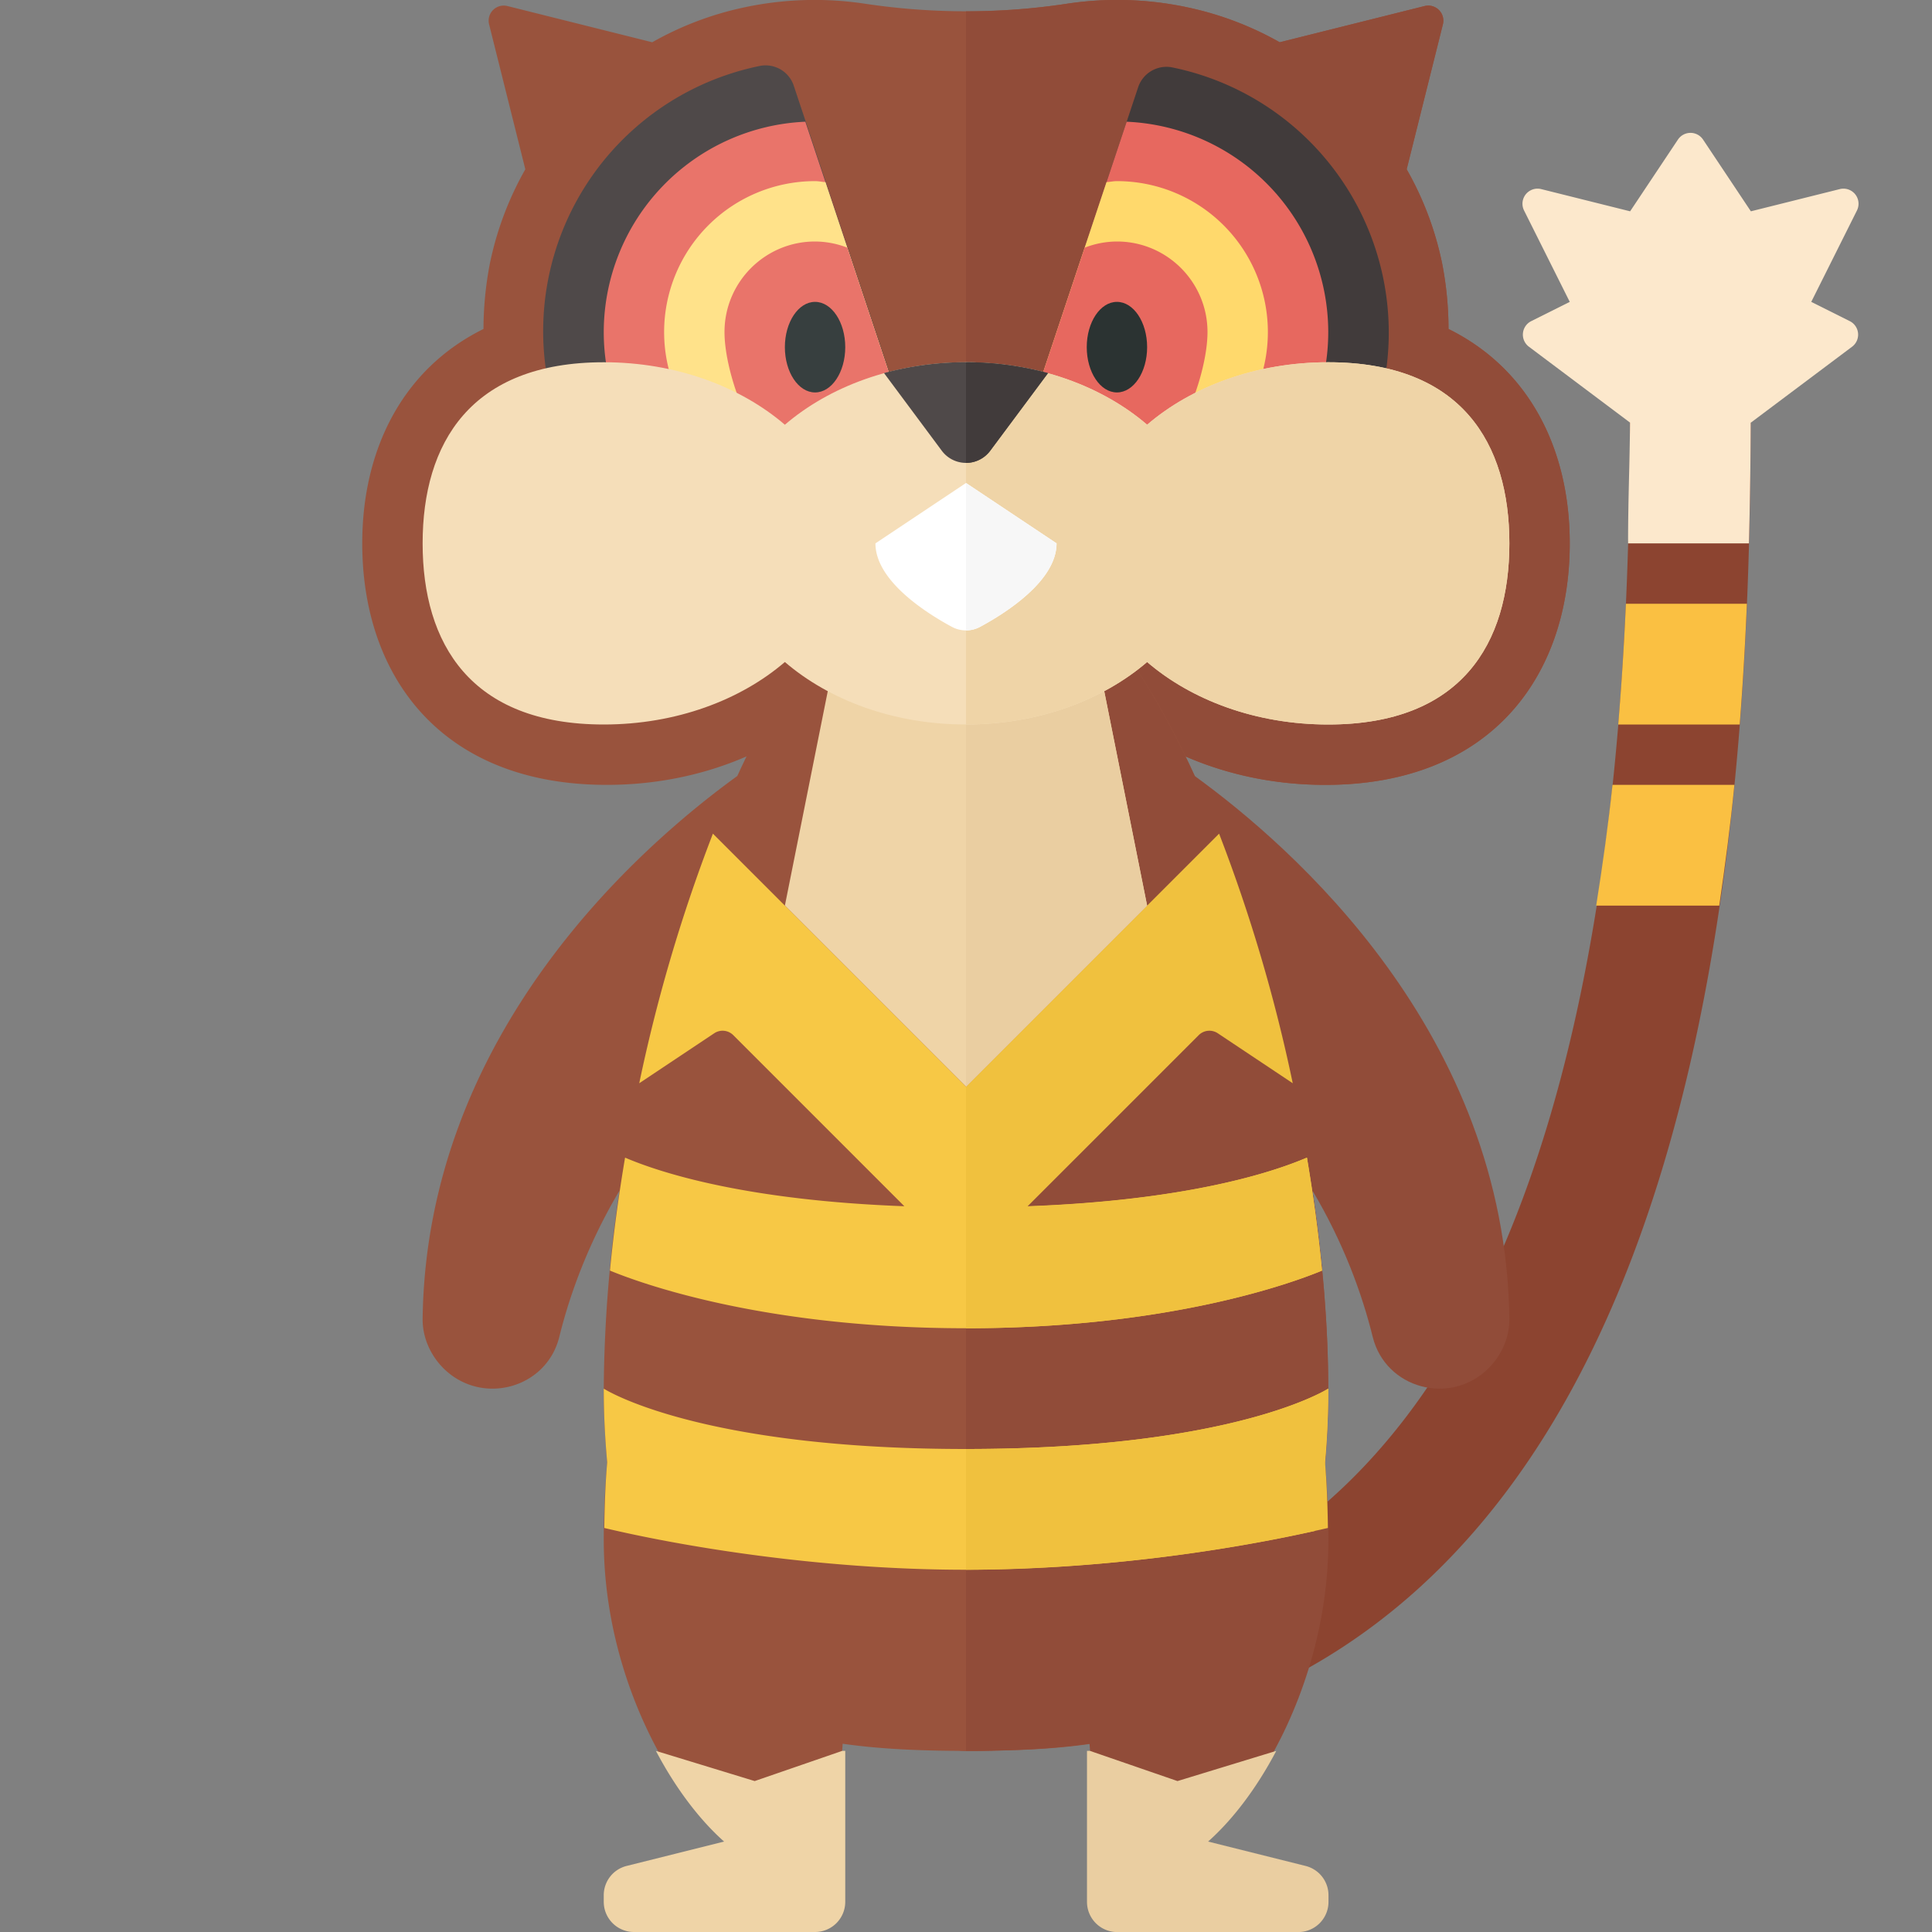 <svg xmlns="http://www.w3.org/2000/svg" width="32" height="32"><rect width="100%" height="100%" fill="#808080" stroke="none"/><path fill="#99533D" d="M23.992 5.449a5.687 5.687 0 00-.105-1.082 5.296 5.296 0 00-.588-1.563l.6-2.401A.25.25 0 0023.596.1l-2.4.6a5.352 5.352 0 00-1.499-.572A5.568 5.568 0 0017.683.06c-1.116.169-2.25.169-3.367 0A5.579 5.579 0 0012.3.128 5.32 5.32 0 0010.803.7L8.404.1a.25.25 0 00-.303.303l.6 2.401a5.336 5.336 0 00-.588 1.565 5.825 5.825 0 00-.105 1.08C6.668 6.111 6 7.444 6 9c0 2.209 1.316 4 4.05 4 1.866 0 3.472-.845 4.315-2.077A5.507 5.507 0 0016 10.395a5.498 5.498 0 001.635.528C18.478 12.155 20.084 13 21.95 13 24.684 13 26 11.209 26 9c0-1.556-.668-2.889-2.008-3.551z"/><path fill="#914C39" d="M23.992 5.449a5.687 5.687 0 00-.105-1.082 5.296 5.296 0 00-.588-1.563l.6-2.401A.25.25 0 0023.596.1l-2.4.6a5.352 5.352 0 00-1.499-.572A5.568 5.568 0 0017.683.06c-.558.086-1.12.128-1.683.128v10.207a5.498 5.498 0 001.635.528C18.478 12.155 20.084 13 21.95 13 24.684 13 26 11.209 26 9c0-1.556-.668-2.889-2.008-3.551z"/><path fill="#8C4430" d="M16 29a1 1 0 010-2c11 0 11-15.256 11-21a1 1 0 012 0c0 6.291 0 23-13 23z"/><path fill="#99533D" d="M16 9c-1.437 0-2.755 1.597-3.788 3.853-1.614 1.168-5.148 4.259-5.212 8.988-.004.306.127.604.344.821.628.627 1.707.342 1.92-.52.18-.73.493-1.574.998-2.423A22.833 22.833 0 0010 23c0 .442.023.841.057 1.221A14.65 14.65 0 0010 25.5c0 3.038 2.001 5.5 3 5.5.64 0 .873-.831.957-2.118.638.091 1.324.118 2.043.118 3.314 0 6-.477 6-6S19.314 9 16 9z"/><path fill="#914C39" d="M19.788 12.853C18.755 10.597 17.437 9 16 9v20c.72 0 1.406-.027 2.046-.119.083 1.288.316 2.119.957 2.119.999 0 3-2.462 3-5.5 0-.446-.021-.877-.058-1.292.032-.376.055-.771.055-1.208 0-1.017-.093-2.135-.262-3.281.505.849.818 1.693.998 2.423.213.862 1.292 1.147 1.92.52.217-.217.348-.514.344-.821-.064-4.729-3.598-7.82-5.212-8.988z"/><path fill="#EACEA1" d="M18.053 29l1.45.5 1.636-.5c-.337.64-.736 1.153-1.129 1.502l1.615.404a.5.5 0 01.379.485v.11a.5.5 0 01-.5.5h-3a.5.5 0 01-.5-.5V29h.049z"/><path fill="#EFD4A7" d="M19 15l-3 3-3-3 1-5h4zm-5.05 14l-1.45.5-1.636-.5c.337.64.736 1.153 1.129 1.502l-1.615.404a.499.499 0 00-.378.484v.11a.5.5 0 00.5.5h3a.5.5 0 00.5-.5V29h-.05z"/><path fill="#F7C845" d="M16 22c-3.384 0-5.432-.762-5.897-.955.058-.611.143-1.237.25-1.871.596.255 2.012.708 4.626.805l-2.834-2.834a.25.25 0 00-.315-.031l-1.242.828a26.551 26.551 0 011.22-4.134L16 18v2c3.281 0 4.977-.54 5.647-.826.106.634.191 1.26.25 1.871-.465.193-2.513.955-5.897.955zm0 2c-4.461 0-6-1-6-1 0 .442.023.841.057 1.221-.03.349-.043.716-.048 1.087C11.24 25.601 13.543 26 16 26c2.324 0 4.506-.356 5.778-.643.141-.662.222-1.434.222-2.357-.001 0-1.54 1-6 1z"/><path fill="#FAC042" d="M28.476 15c.099-.674.187-1.344.251-2h-2.019c-.07.659-.163 1.329-.27 2h2.038z"/><path fill="#F0C13E" d="M21.945 24.208c.031.354.044.724.049 1.1A27.58 27.58 0 0116 26v-2c4.46 0 5.999-1 6-1 0 .437-.023.832-.055 1.208zm-.298-5.034c-.596.255-2.012.708-4.626.805l2.834-2.834a.25.25 0 01.315-.031l1.242.828a26.551 26.551 0 00-1.22-4.134L16 18v4c3.384 0 5.432-.762 5.897-.955a26.02 26.02 0 00-.25-1.871z"/><path fill="#EACEA1" d="M16 10v8l3-3-1-5z"/><path fill="#4F4949" d="M12.596 1.09a4.484 4.484 0 00-3.485 5.402c.333 1.523 1.506 2.781 2.99 3.259 1.375.443 2.651.195 3.684-.419L13.15 1.428a.492.492 0 00-.554-.338z"/><path fill="#413B3B" d="M18.849 1.452l-2.635 7.904c1.033.614 2.309.861 3.684.419 1.484-.478 2.657-1.735 2.99-3.259a4.484 4.484 0 00-3.484-5.402.495.495 0 00-.555.338z"/><path fill="#E9746A" d="M13.339 2.016A3.492 3.492 0 0010 5.5a3.5 3.5 0 005.465 2.895l-2.126-6.379z"/><path fill="#E7685F" d="M18.661 2.016l-2.126 6.379A3.5 3.5 0 0022 5.5a3.492 3.492 0 00-3.339-3.484z"/><path fill="#FFE28A" d="M13.673 3.017C13.615 3.013 13.559 3 13.5 3a2.5 2.5 0 100 5 2.48 2.48 0 001.628-.617l-1.455-4.366z"/><path fill="#FFD96C" d="M18.5 3c-.059 0-.115.013-.173.017l-1.455 4.366A2.482 2.482 0 0018.5 8a2.5 2.5 0 100-5z"/><path fill="#E9746A" d="M14.034 4.102A1.5 1.5 0 0013.5 4c-.828 0-1.5.672-1.5 1.5S12.672 8 13.5 8c.534 0 1.266-1.702 1.266-1.702l-.732-2.196z"/><path fill="#E7685F" d="M18.5 4a1.5 1.5 0 00-.534.102l-.732 2.195s.732 1.702 1.266 1.702C19.328 8 20 6.328 20 5.5S19.328 4 18.5 4z"/><ellipse fill="#373F3F" cx="13.5" cy="5.75" rx=".5" ry=".75"/><path fill="#F5DEB9" d="M22 6c-1.202 0-2.267.406-3 1.035C18.267 6.406 17.202 6 16 6s-2.267.406-3 1.035C12.267 6.406 11.201 6 10 6 7.791 6 7 7.343 7 9s.791 3 3 3c1.202 0 2.267-.406 3-1.035.733.629 1.798 1.035 3 1.035s2.267-.406 3-1.035c.733.629 1.798 1.035 3 1.035 2.209 0 3-1.343 3-3s-.791-3-3-3z"/><path fill="#EFD4A7" d="M22 6c-1.202 0-2.267.406-3 1.035C18.267 6.406 17.202 6 16 6v6c1.202 0 2.267-.406 3-1.035.733.629 1.798 1.035 3 1.035 2.209 0 3-1.343 3-3s-.791-3-3-3z"/><ellipse fill="#2B3332" cx="18.5" cy="5.75" rx=".5" ry=".75"/><path fill="#4F4949" d="M15.6 7.467a.5.5 0 00.8 0l.958-1.287a5.192 5.192 0 00-2.716-.001l.958 1.288z"/><path fill="#FFF" d="M17.5 9c0 .622-.846 1.156-1.268 1.383a.491.491 0 01-.465 0C15.346 10.156 14.5 9.622 14.5 9L16 8l1.5 1z"/><path fill="#F7F7F7" d="M16.233 10.383C16.654 10.156 17.5 9.622 17.5 9L16 8v2.442c.08 0 .16-.02.233-.059z"/><path fill="#FCE8CC" d="M30.638 5.319L30 5l.757-1.514a.25.25 0 00-.284-.354L29 3.5l-.792-1.188a.25.25 0 00-.416 0L27 3.5l-1.473-.368a.25.25 0 00-.284.354L26 5l-.638.319a.25.25 0 00-.038.424L26.999 7h-.001c-.003.606-.032 1.26-.032 2h2.002a92.98 92.98 0 00.03-2H29l1.676-1.257a.25.25 0 00-.038-.424z"/><path fill="#FAC042" d="M26.803 12h2.012c.054-.69.092-1.359.119-2H26.93a51.55 51.55 0 01-.127 2z"/><path fill="#413B3B" d="M16.4 7.467l.958-1.287A5.15 5.15 0 0016 6v1.667c.15 0 .3-.067.4-.2z"/></svg>